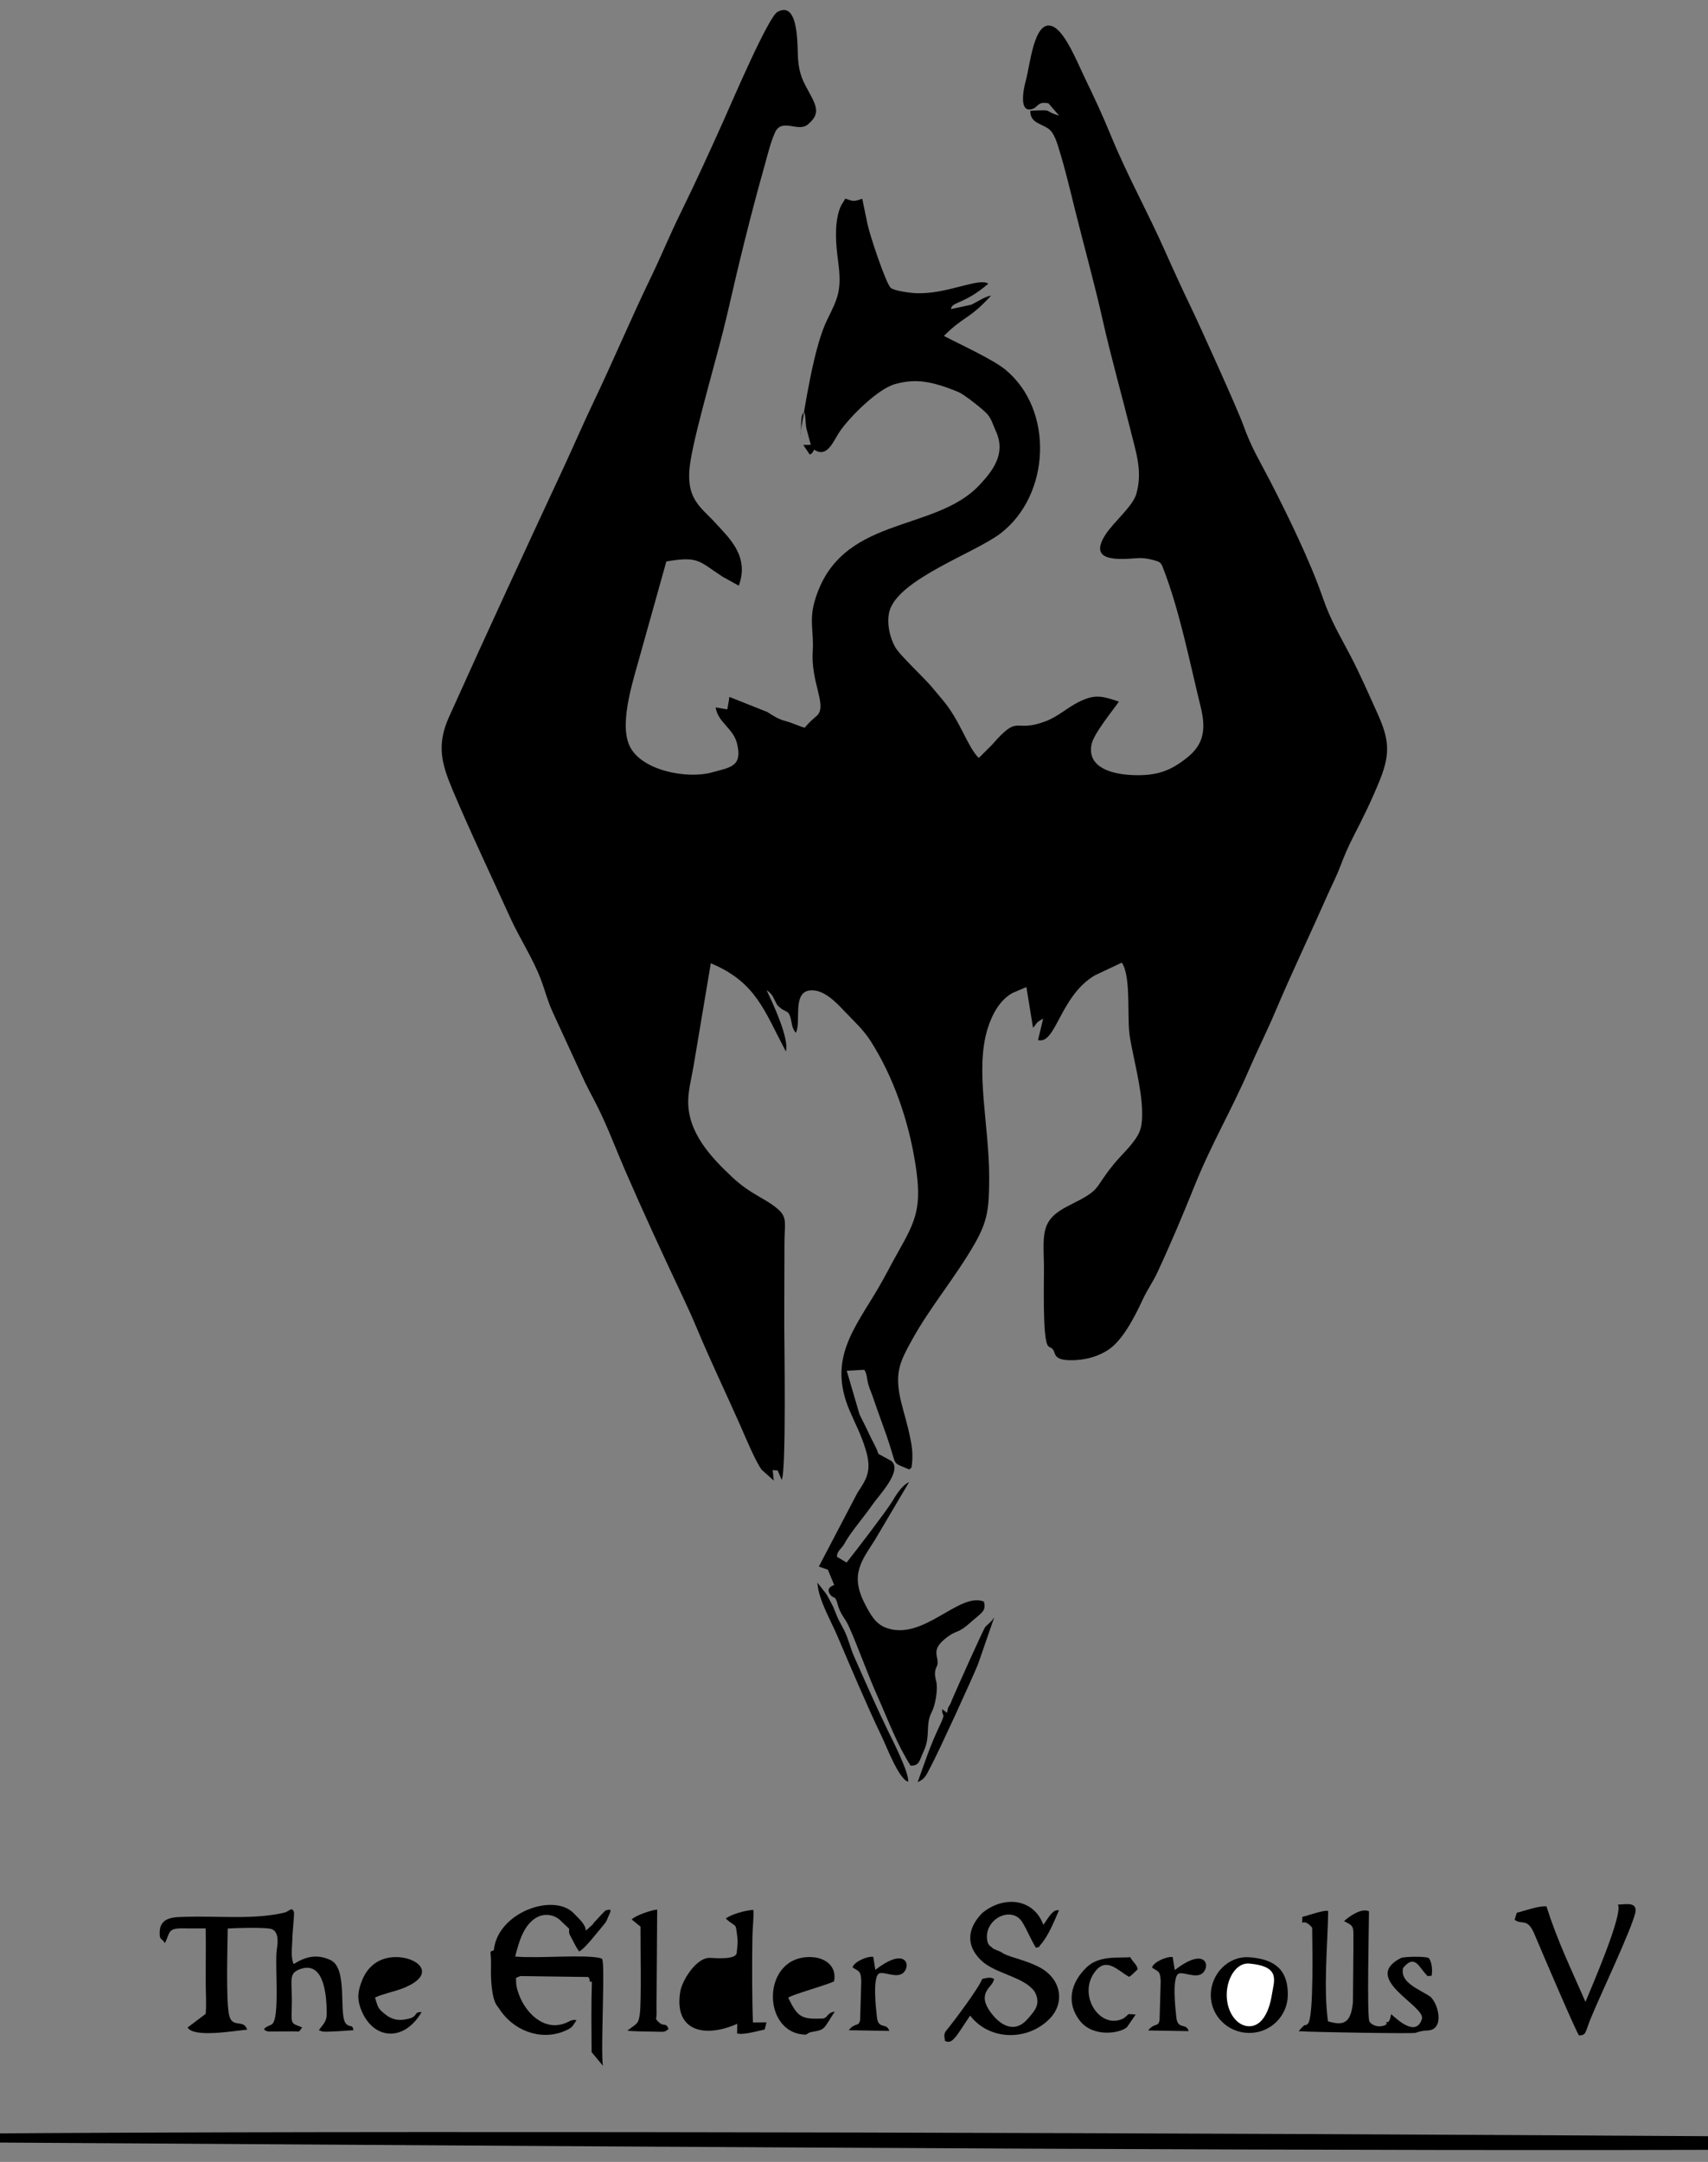 <?xml version="1.0" encoding="UTF-8"?>
<svg xmlns="http://www.w3.org/2000/svg" xmlns:xlink="http://www.w3.org/1999/xlink" width="595pt" height="753pt" viewBox="0 0 595 753" version="1.1">
<rect x="0" y="0" width="595" height="753" fill="#808080" stroke="none"/>
<g id="surface1">
<path style=" stroke:none;fill-rule:evenodd;fill:rgb(0%,0%,0%);fill-opacity:1;" d="M 269.168 512.035 L 270.914 512.188 L 272.305 515.426 C 273.949 512.816 273.207 467.414 273.203 460.801 C 273.199 451.52 273.277 442.242 273.277 432.961 C 273.277 426.422 274.359 424.129 271.188 421.32 C 266.535 417.199 261.73 416.289 254.867 409.809 C 247.852 403.184 239.363 394.418 239.75 383.012 C 239.879 379.223 240.988 375.023 241.617 371.254 L 247.617 335.512 C 263.43 342.121 266.18 351.992 273.773 366.211 C 275.004 361.805 269.289 349.574 267.062 344.902 C 269.406 346.367 269.449 347.898 270.816 350.113 C 274.027 353.48 274.828 350.758 275.832 356.566 C 276.066 357.914 276.418 358.648 277.223 359.758 C 279.227 356.172 275.863 345.719 282.094 344.973 C 286.91 344.395 291.477 349.348 294.258 352.289 C 297.438 355.656 300.699 358.531 303.332 362.664 C 311.184 374.988 316.5 390.211 318.891 405.457 C 321.199 420.199 319.281 424.793 312.926 435.973 C 310.535 440.18 308.465 444.352 306.035 448.508 C 297.84 462.543 288.293 473.199 295.91 491.172 C 297.914 495.902 299.965 499.59 301.578 504.926 C 303.773 512.176 301.953 515.09 298.734 519.883 L 285.25 545.637 L 288.398 546.727 L 290.609 552.078 C 289.363 552.504 287.836 553.348 289.164 555.316 C 290.328 557.051 290.91 555.438 291.723 558.52 C 292.812 562.625 294.273 563.297 295.707 566.492 C 299.094 574.031 301.926 582.41 305.871 591.234 C 309.488 599.328 312.449 607.512 317.223 614.996 C 319.441 615.012 320.055 614.203 320.812 612.211 C 321.492 610.418 322.266 609.125 322.684 607.438 C 323.758 603.082 322.582 600.145 324.645 596.16 C 325.836 593.863 326.828 588.27 326.129 585.578 C 325.469 583.047 325.574 581.848 326.555 579.93 C 327.176 576.723 323.82 574.801 330.027 570.168 C 333.344 567.695 333.777 568.949 337.691 565.449 C 341.945 561.641 343.645 561.289 342.762 557.84 C 334.137 554.32 321.527 571.895 308.559 566.922 C 304.918 565.527 303.219 562.328 301.316 558.684 C 295.895 548.305 300.324 543.457 304.887 536.195 L 316.676 516.242 C 314.145 517.316 312.012 520.977 310.75 523.051 C 308.684 526.441 297.926 540.473 294.926 544.238 L 291.605 542.254 C 291.391 540.355 293.258 539.355 294.098 537.77 C 296.176 533.836 300.953 528.418 304.07 523.883 C 306.102 520.926 314.582 512.199 310.492 508.844 L 305.969 506.363 C 305.402 504.273 303.723 501.637 302.719 499.375 C 301.699 497.066 300.547 495.004 299.395 492.559 L 294.965 477.43 L 301.066 477.109 C 301.996 478.324 302.004 480.391 302.434 481.996 C 302.879 483.637 303.535 484.973 304.062 486.547 C 306.211 493 308.703 499.105 310.633 505.59 C 312.156 510.691 311.551 509.496 316.699 511.816 C 317.762 511.023 317.457 511.5 317.707 509.789 C 317.836 508.895 317.852 507.234 317.832 506.305 C 317.781 504.188 317.359 502.23 316.953 500.191 C 316.242 496.625 314.988 492.539 314.074 488.934 C 311.414 478.434 313.34 474.629 317.66 466.777 C 324.098 455.09 332.883 444.867 339.617 433.059 C 344.141 425.125 344.586 420.688 344.59 409.98 C 344.594 391.914 339.598 372.617 344.027 358.355 C 345.633 353.176 348.344 348.277 352.734 345.848 L 357.559 343.797 L 359.859 357.953 C 360.199 357.637 360.109 357.777 360.512 357.191 C 361.449 355.828 361.914 355.625 363.395 354.801 L 361.605 362.262 C 367.898 363.949 369.188 346.852 381.48 339.68 L 390.793 335.289 C 394.211 340.375 392.422 354.578 393.656 361.59 C 395 369.199 397.625 379 397.852 386.555 C 398.023 392.316 397.371 394.438 394.652 397.93 C 392.309 400.949 390.199 402.781 387.828 405.695 C 380.59 414.586 384.121 414.059 372.414 419.875 C 362.598 424.754 363.422 429.277 363.66 440.473 C 363.766 445.441 363.047 466.426 365.105 468.781 C 365.859 469.645 366.219 469.066 367.031 470.398 C 367.75 471.578 367.02 474.207 374.891 473.719 C 379.184 473.453 382.922 472.195 386.031 470.18 C 390.785 467.094 394.895 459.539 398.082 452.637 C 399.621 449.297 401.602 446.598 403.199 443.164 C 407.922 433.008 412.094 423.086 416.336 412.551 C 421.992 398.496 429.172 386.348 435.113 372.551 C 438.059 365.723 441.328 359.285 444.207 352.477 C 449.988 338.812 456.379 325.504 462.387 311.887 C 463.848 308.57 465.57 305.285 466.879 301.797 C 468.242 298.18 469.723 294.758 471.477 291.359 C 474.785 284.941 478 278.41 480.766 271.484 C 484.566 261.965 483.73 257.055 479.715 248.16 C 476.684 241.461 473.777 234.789 470.398 228.309 C 466.938 221.672 463.578 216.219 460.832 208.262 C 456.453 195.559 448.695 179.68 442.562 167.746 C 438.977 160.766 435.965 156.074 433.105 148.051 C 431.16 142.605 417.992 113.492 415.027 107.336 C 411.746 100.523 408.867 94.234 405.824 87.391 C 399.812 73.855 392.738 61.191 387.062 47.387 C 384.172 40.348 381.195 33.895 377.98 27.289 C 375.328 21.832 370.996 10.758 366.527 9.117 C 360.129 6.77 358.805 23.086 357.301 28.289 C 356.691 30.391 354.512 40.137 360.078 37.777 C 361.547 37.156 361.688 35.207 365.273 36.016 L 368.969 40.285 C 362.832 38.477 367.828 38.172 358.93 38.578 C 358.844 42.637 362.258 42.91 365.012 44.676 C 367.281 46.129 368.23 49.734 369.191 52.867 C 371.109 59.129 372.699 65.84 374.348 72.484 C 377.594 85.586 381.211 98.477 384.188 111.707 C 387.121 124.742 390.836 137.754 394.082 150.812 C 395.812 157.773 398.055 164.336 395.859 172.004 C 394.609 176.359 388.043 181.738 385.191 186.086 C 378.535 196.23 390.453 194.746 396.594 194.398 C 398.438 194.297 400.242 194.648 401.941 195.113 C 404.301 195.758 404.457 196 405.23 198.008 C 411.047 213.086 414.426 230.602 418.309 246.375 C 420.492 255.242 418.574 259.945 413.277 264.098 C 407.996 268.238 403.32 270.371 394.309 269.949 C 387.258 269.621 378.727 267.352 380.227 259.367 C 380.93 255.621 387.367 247.84 389.789 244.379 C 383.883 242.391 381.316 241.688 375.645 244.578 C 371.562 246.66 368.543 249.609 364.176 251.25 C 352.793 255.531 355.328 248.211 345.484 259.52 L 340.977 264 C 337.051 260.254 334.539 250.957 328.246 243.629 C 327.066 242.254 325.82 240.715 324.621 239.293 C 321.98 236.168 314.578 229.223 312.445 226.281 C 310.359 223.402 308.707 217.598 309.781 213.137 C 312.496 201.871 339.625 192.652 348.602 185.742 C 365.934 172.398 367.238 142.789 350.277 128.793 C 345.863 125.152 334.609 120.051 328.82 117.004 C 335.836 109.957 337.484 111.461 345.25 102.961 C 343.168 103.258 340.523 105.082 338.387 106.125 L 331.277 107.66 C 331.539 105.008 335.727 106.16 344.285 98.816 C 340.977 96.523 329.645 102.707 318.746 102.105 C 316.84 102.004 311.324 101.234 310.301 100.266 C 308.566 98.625 302.996 81.941 302.184 77.945 L 300.371 69.215 C 297.332 70.223 297.598 70.219 294.441 69.195 C 293.688 70.727 293.074 70.992 292.328 73.328 C 290.633 78.648 291.219 85.422 291.941 90.777 C 293.305 100.844 292.047 103.559 288.23 111.219 C 283.512 120.695 280.586 140.801 278.68 151.785 C 279.199 149.859 279.004 147.656 279.191 145.715 C 279.285 144.727 279.566 144.27 280.113 143.445 C 280.797 145.062 280.477 147.387 280.98 149.477 L 282.449 154.938 L 279.828 154.969 L 282.086 158.324 C 283.012 157.898 283.137 157.527 283.59 156.605 C 288.305 159.754 290.34 153.418 292.656 150.117 C 296.195 145.07 305.719 135.52 311.715 133.812 C 317.387 132.195 322.035 132.531 327.574 134.238 C 329.523 134.84 332.168 135.809 334.039 136.629 C 336.051 137.512 342.609 142.672 344.023 144.336 C 345.406 145.961 345.984 148.125 346.949 150.238 C 350.508 158.051 345.855 163.992 341.148 168.996 C 325.301 185.84 292.285 179.207 283.719 209.664 C 281.887 216.168 283.531 220.434 283.129 226.594 C 282.406 237.555 287.895 245.062 284.949 248.895 C 284.477 249.508 282.547 250.77 280.34 253.453 C 278.527 253.035 276.266 251.836 273.469 251.098 C 270.938 250.426 269.262 249.23 267.316 248 L 254.137 242.754 C 253.859 243.414 254.066 242.871 253.957 243.719 L 253.363 247.09 L 249.293 246.383 C 250.164 251.789 255.434 253.562 256.762 259.016 C 258.727 267.078 254.359 267.262 248.062 269.016 C 239.328 271.449 223.312 268.406 219.309 259.773 C 215.406 251.355 221.16 235.297 223.418 226.688 L 232.129 195.566 C 243.426 193.605 243.449 195.473 251.695 200.859 L 257.359 203.992 C 261.164 193.766 253.902 187.34 249.637 182.586 C 244.152 176.473 238.422 173.953 240.523 160.691 C 242.387 148.926 250.277 122.836 253.328 109.488 C 257.23 92.398 261.398 75.227 266.199 58.242 C 267.277 54.426 268.406 49.602 269.992 46.137 C 272.355 40.977 278.043 46.156 281.371 43.395 C 285.527 39.941 284.77 37.484 282.094 32.59 C 279.832 28.449 278.426 26.094 277.996 20.48 C 277.719 16.863 278.516 -0.012 270.867 4.121 C 267.66 5.852 255.109 35.203 252.227 41.637 C 247.262 52.742 242.277 63.637 236.93 74.512 C 233.348 81.793 230.391 89.066 226.895 96.293 C 219.859 110.836 213.621 125.711 206.707 140.168 C 203.148 147.605 200.031 154.902 196.59 162.305 C 183.031 191.461 169.613 220.363 156.383 249.809 C 151.934 259.711 153.957 266.312 157.762 275.352 C 163.68 289.422 171.254 305.32 177.68 319.496 C 181.012 326.844 185.496 333.492 188.383 341.066 C 189.926 345.117 190.832 348.91 192.633 352.73 L 202.66 374.523 C 204.305 378.246 206.305 381.785 208.121 385.406 C 211.711 392.543 214.543 400.227 217.746 407.609 C 224.066 422.195 231.004 437.207 237.809 451.602 C 239.477 455.129 241.23 458.996 242.734 462.59 C 247.5 474.004 252.551 484.477 257.613 495.875 C 259.184 499.402 263.215 509.188 265.379 511.965 L 269.547 515.68 Z M 269.168 512.035 "/>
<path style=" stroke:none;fill-rule:evenodd;fill:rgb(0%,0%,0%);fill-opacity:1;" d="M 328.93 415.809 C 332.023 416.977 333.809 414.539 331.961 423.598 C 331.199 427.352 320.297 443.727 320.285 443.758 L 319.18 449.312 C 316.957 450.496 317.844 447.805 314.629 453.125 C 309.316 461.914 309.043 462.945 304.445 472.457 L 306.391 470.664 C 311.926 472.688 313.078 468.598 317.207 462.332 C 322.848 453.77 328.602 444.262 334.434 435.832 C 340.164 427.551 338.398 431.098 341.539 421.234 C 339.562 419.66 337.348 419.004 335.051 418.285 C 335.176 414.992 334.32 417.898 332.871 414.445 C 332.152 412.73 331.715 411.371 331.77 409.121 C 331.938 402.289 328.477 382.395 326.277 374.566 C 324.758 375.035 325.367 375.461 323.887 375.211 L 325.406 373.883 C 324.746 370.414 324.809 372.566 323.02 369.934 C 320.129 365.68 319.602 370.258 319.125 371.023 C 318.141 372.609 317.18 372.094 315.633 372.84 C 312.812 374.199 314.66 377.691 315.289 379.891 C 316.18 382.992 319.027 393.469 319.371 396.125 C 319.559 397.59 320.785 403.297 321.258 404.398 C 322.176 406.547 324.605 408.172 326.602 409.215 C 331.66 411.852 328.789 412.77 328.93 415.809 Z M 328.93 415.809 "/>
<path style=" stroke:none;fill-rule:evenodd;fill:rgb(0%,0%,0%);fill-opacity:1;" d="M 291.402 245.406 C 291.527 248.797 289.504 247.352 293.629 255.672 C 293.859 256.137 294.586 257.113 295.016 257.438 C 298.492 260.035 297.301 258.859 300.32 262.609 C 305.211 262.762 304.543 257.578 304.59 257.117 L 304.711 256.641 C 310.816 256.426 308.91 255.816 312.695 258.895 C 313.75 254.707 309.859 254.09 307.906 253.352 C 309.238 250.148 311.148 252.785 305.215 244.562 C 303.945 242.805 303.383 242.395 302.379 240.328 C 300.531 236.52 299.48 236.004 297.184 230.934 C 293.914 223.723 297.191 225.008 284.844 221.84 C 283.41 227.984 284.32 229.836 285.926 235.141 C 286.523 237.098 286.969 239.52 287.758 241.254 C 289.613 245.336 289.883 244.93 291.402 245.406 Z M 291.402 245.406 "/>
<path style=" stroke:none;fill-rule:evenodd;fill:rgb(0%,0%,0%);fill-opacity:1;" d="M 368.059 284.32 C 368.297 289.129 370.109 287.574 371.086 289.965 C 371.57 291.164 370.551 290.676 373.113 291.977 C 374.867 292.867 374.309 292.992 375.707 293.832 L 382.57 295.734 C 382.785 295.781 390.527 296.273 390.867 296.273 C 393.434 296.273 390.922 295.23 398.32 295.141 C 401.184 295.105 403.332 294.203 405.445 293.391 C 408.215 292.328 411.547 289.641 413.059 287.738 C 413.492 287.191 414.664 285.727 415.246 285.078 C 415.559 284.73 420.031 280.414 416.586 281.918 C 414.77 282.707 414.969 283.441 410.785 285.023 C 402.66 288.086 389.879 292.195 380.879 289.949 C 375.113 288.508 374.172 287.832 370.055 285.363 C 369.688 285.145 369.531 285.055 369.145 284.852 C 368.23 284.371 369.25 284.883 368.059 284.32 Z M 368.059 284.32 "/>
<path style=" stroke:none;fill-rule:evenodd;fill:rgb(0%,0%,0%);fill-opacity:1;" d="M 255.418 481.789 C 256.379 476.953 256.523 477.777 253.871 473.984 C 251.918 471.191 249.836 468.191 249.816 464.965 C 249.793 460.691 249.281 462.578 247.84 458.801 C 245.922 453.781 247.773 456 243.414 452.215 C 243.68 448.656 244.082 450.105 242.574 446.836 C 241.234 443.93 238.91 436.469 237.074 434.668 C 235.914 433.531 235.84 434.504 234.977 432.797 C 234.289 431.441 234.613 428.957 233.801 426.891 C 233.25 425.488 232.32 423.602 231.574 422.047 C 230.062 418.891 230.969 419.691 228.289 419.055 C 226.387 418.602 227.48 418.965 226.461 417.43 L 224.832 415.484 C 224.844 418.531 235.438 438.438 237.582 444.27 C 238.07 445.602 238.898 447.168 239.578 448.52 L 252.91 477.605 C 253.746 479.438 253.965 480.59 255.418 481.789 Z M 255.418 481.789 "/>
<path style=" stroke:none;fill-rule:evenodd;fill:rgb(0%,0%,0%);fill-opacity:1;" d="M 232.496 379.84 L 228.988 380.25 C 231.609 384.57 230.039 383.422 235.508 384.844 C 236.457 383.891 236.352 382.523 236.898 381.145 C 237.805 378.852 239.02 371.25 239.543 368.34 L 241.211 350.09 L 237.348 366.648 C 236.391 365.164 237.125 365.016 237.195 362.727 C 237.246 361.031 236.914 359.078 236.793 357.355 C 236.672 355.703 235.238 350.086 234.801 348.395 C 231.379 349.926 234.531 352.539 232.633 356.551 C 231.535 358.871 229.598 361.793 230.285 363.645 C 231.305 366.395 232.18 364.355 232.477 371.609 C 232.543 373.254 232.238 373.652 232.559 375.562 C 232.906 377.629 233.23 377.844 232.496 379.84 Z M 232.496 379.84 "/>
<path style=" stroke:none;fill-rule:evenodd;fill:rgb(0%,0%,0%);fill-opacity:1;" d="M 316.352 620.566 C 316.828 617.605 310.691 605.633 309.32 602.82 C 305.496 594.977 301.223 585.309 297.555 577.016 C 296.273 574.121 295.473 570.582 294.031 567.727 C 293.348 566.367 292.535 565.039 291.898 563.668 C 291.234 562.242 290.566 560.191 289.926 559.012 C 289.324 557.898 288.332 555.93 287.727 555.039 L 284.746 551.234 C 285.113 557.195 289.395 564.371 291.648 569.668 C 296.246 580.457 302.07 594.242 307.062 604.625 C 308.914 608.477 313.16 619.746 316.352 620.566 Z M 316.352 620.566 "/>
<path style=" stroke:none;fill-rule:evenodd;fill:rgb(0%,0%,0%);fill-opacity:1;" d="M 400.652 384.641 L 405.012 383.027 C 404.898 380.371 404.02 380.316 402.305 379.492 C 406.102 375.629 399.93 371.676 402.578 366.523 C 404.293 363.195 405.395 368.594 406.137 362.273 L 407.75 355.629 C 404.785 353.707 403.965 353.848 401.191 353.648 C 400.414 355.852 401.117 354.586 401.465 355.949 C 401.734 357.02 401.449 362.957 401.445 364.543 C 400.359 363.977 400.465 364.93 400.293 362.84 C 400.215 361.938 400.484 360.648 400.574 359.598 L 397.969 355.555 C 397.809 355.105 398.168 354.258 397.422 352.418 C 395.633 352.949 395.195 353.043 395.059 355.164 C 394.91 357.441 400 383.188 400.652 384.641 Z M 400.652 384.641 "/>
<path style=" stroke:none;fill-rule:evenodd;fill:rgb(0%,0%,0%);fill-opacity:1;" d="M 329.906 596.602 L 328.207 595.301 C 328.125 598.555 329.832 595.824 327.062 601.68 C 323.945 608.27 322.145 613.879 319.68 620.73 C 322.457 619.531 322.789 617.961 324.273 615.223 C 326.871 610.426 338.902 584.191 340.734 579.555 L 346.297 563.488 C 346.199 563.578 346.051 563.578 346.004 563.758 C 345.832 564.391 344.152 565.715 343.262 566.621 C 342.668 567.223 333.141 588.543 331.613 592.109 C 331.43 592.539 331.441 592.641 331.25 593.066 C 330.422 594.906 330.297 594.07 329.906 596.602 Z M 329.906 596.602 "/>
<path style=" stroke:none;fill-rule:evenodd;fill:rgb(0%,0%,0%);fill-opacity:1;" d="M 249.367 293.133 L 252.523 293.004 L 253.043 290.461 C 237.945 290.797 229.141 286.812 217.09 279.992 C 217.777 284.77 221.391 284.258 223.25 286.312 C 224.562 287.766 231.75 292.332 234.875 293.277 C 236.723 293.84 237.852 293.863 239.793 294.508 C 240.965 294.895 243.742 295.473 244.984 295.641 C 248.121 296.066 248.973 295.918 249.367 293.133 Z M 249.367 293.133 "/>
<path style=" stroke:none;fill-rule:evenodd;fill:rgb(0%,0%,0%);fill-opacity:1;" d="M 261.867 276.711 L 251.523 279.562 C 242.984 281.887 230.074 275.066 222.203 271.918 C 220.895 273.777 222.449 275.016 223.172 276.699 C 224.762 280.414 223.941 278.684 227.34 280.027 C 230.859 281.418 234.941 282.797 239.172 282.625 C 240.668 282.562 240.551 282.211 242.262 282.297 C 247.293 282.547 245.523 282.82 251.754 281.586 C 255.418 280.859 260.312 280.59 261.867 276.711 Z M 261.867 276.711 "/>
<path style=" stroke:none;fill-rule:evenodd;fill:rgb(0%,0%,0%);fill-opacity:1;" d="M 288.523 148.129 C 290.473 146.242 288.617 149.176 293.727 143.215 C 306.016 128.871 318.168 125.758 335.84 134.383 C 340.406 136.609 341.973 138.062 346.258 140.996 C 344.273 135.371 342.711 137.449 338.629 132.875 C 337.363 131.457 337.965 132.105 336.254 131.355 C 336.148 131.309 336.035 131.254 335.93 131.207 C 334.727 130.68 335.316 130.84 333.594 130.383 C 329.055 129.176 334.543 129.051 324.57 128.027 C 321.895 127.754 316.203 127.031 313.855 127.57 C 307.73 128.969 302.18 132.379 298.957 135.656 C 296.273 138.387 288.316 144.738 288.523 148.129 Z M 288.523 148.129 "/>
<path style=" stroke:none;fill-rule:evenodd;fill:rgb(0%,0%,0%);fill-opacity:1;" d="M 270.504 331.324 C 271.199 332.441 270.402 331.547 271.48 332.203 C 272.418 332.77 273.926 333 275.406 334.922 C 277.438 337.547 275.906 337.332 279.691 339.004 C 283.594 340.73 287.547 342.469 290.812 345.145 L 307.07 362.84 C 307.395 362.523 308.578 362.344 307.102 359.812 C 300.129 347.859 286.414 336.949 273.742 331.707 C 270.551 330.391 271.094 330.969 270.504 331.324 Z M 270.504 331.324 "/>
<path style=" stroke:none;fill-rule:evenodd;fill:rgb(0%,0%,0%);fill-opacity:1;" d="M 308.266 345.57 C 308.242 348.852 310.367 349.355 312.203 351.586 C 318.391 359.121 319.07 358.582 326.172 368.422 L 321.992 334.301 L 319.504 330.801 C 318.484 333.332 321.227 347.27 321.566 351.074 C 321.852 354.25 321.168 353.355 322.137 355.328 C 324.203 359.535 321.418 361.336 320.164 357.34 C 319.266 354.465 320.152 355.973 316.504 353.023 C 315.16 351.934 315.555 352.051 314.535 351.016 C 313.582 350.051 313.312 350.188 312.23 349.352 C 311.211 348.562 312.152 349.316 311.316 348.492 Z M 308.266 345.57 "/>
<path style=" stroke:none;fill-rule:evenodd;fill:rgb(0%,0%,0%);fill-opacity:1;" d="M 305.012 315.496 C 306.445 316.23 308.922 317.688 309.648 319.266 L 304.223 321.727 C 306.371 323.688 305.922 324.188 306.391 326.152 C 308.09 325.582 307.945 325.062 309.926 322.367 L 316.227 328.172 C 318.887 325.836 318.047 325.176 317.492 321.18 C 317.004 317.672 314.746 317.508 311.992 318.195 C 309.961 312.844 309.836 314.734 305.012 315.496 Z M 305.012 315.496 "/>
<path style=" stroke:none;fill-rule:evenodd;fill:rgb(0%,0%,0%);fill-opacity:1;" d="M 385.27 102.18 C 386.062 98.707 381.332 83.699 380.324 79.297 L 376.176 62.254 L 373.633 57.496 C 373.383 58.227 377.789 77.305 378.621 79.688 C 381.379 87.586 382.582 99.879 385.27 102.18 Z M 385.27 102.18 "/>
<path style=" stroke:none;fill-rule:evenodd;fill:rgb(0%,0%,0%);fill-opacity:1;" d="M 377.73 279.488 C 381.016 279.965 381.043 280.723 383.867 281.727 C 386.016 282.492 389.293 282.809 391.68 282.797 C 393.395 282.789 400.062 282.953 401.035 281.629 C 401.07 281.586 401.102 281.453 401.125 281.402 C 401.152 281.355 401.168 281.211 401.191 281.16 C 401.613 280.27 400.695 280.457 405.059 280.707 C 404.527 276.289 402.66 278.508 399.84 278.98 C 398.559 279.195 397.051 279.121 395.746 279.328 C 391.418 280.02 392.238 281.371 384.969 280.16 C 383.422 279.898 382.512 280.004 381.105 279.547 C 380.645 279.398 379.812 279.016 379.465 278.984 C 377.812 278.848 378.684 278.715 377.73 279.488 Z M 377.73 279.488 "/>
<path style=" stroke:none;fill-rule:evenodd;fill:rgb(0%,0%,0%);fill-opacity:1;" d="M 269.004 473.617 C 269.004 476.219 268.984 494.934 269.625 496.27 L 270.152 497.172 C 272.254 495.844 271.387 492.711 271.281 489.09 L 270.953 475.383 L 269.547 470.465 C 269.246 471.324 269.004 472.426 269.004 473.617 Z M 269.004 473.617 "/>
<path style=" stroke:none;fill-rule:evenodd;fill:rgb(0%,0%,0%);fill-opacity:1;" d="M 265.316 503.91 L 263.797 497.648 L 259.383 486.152 L 255.426 482.016 C 255.414 484.922 258.52 490.645 259.707 493.344 L 263.363 501.605 C 263.938 502.746 264.367 503.402 265.316 503.91 Z M 265.316 503.91 "/>
<path style=" stroke:none;fill-rule:evenodd;fill:rgb(0%,0%,0%);fill-opacity:1;" d="M 268.551 454.613 L 269.453 467.504 C 271.137 466.691 270.184 467.902 270.766 465.789 C 271.215 464.152 270.836 449.801 270.809 447.785 C 268.066 447.734 268.551 451.922 268.551 454.613 Z M 268.551 454.613 "/>
<path style=" stroke:none;fill-rule:evenodd;fill:rgb(0%,0%,0%);fill-opacity:1;" d="M 219.637 403.797 C 219.902 404.906 220.211 404.527 221.102 407.309 C 221.105 407.305 222.176 405.273 222.605 406.648 C 223.031 408.004 220.996 406.465 222.465 410.332 L 223.574 408.91 L 226.254 410.57 L 227.18 409.152 C 223.875 405.551 223.539 402.738 222.805 401.648 L 220.496 399.23 C 221.254 402.457 221.125 401.859 219.637 403.797 Z M 219.637 403.797 "/>
<path style=" stroke:none;fill-rule:evenodd;fill:rgb(0%,0%,0%);fill-opacity:1;" d="M 263.523 289.801 L 260.703 288.73 C 259.234 290.422 262.383 291.27 257.609 292.25 C 256.629 292.453 256.02 291.973 255.816 293.035 L 257.34 294.922 L 266.121 290.57 C 266.883 289.781 266.984 288.383 266.836 287.355 C 266.688 286.367 267.539 287.008 266.422 286.543 C 264.816 285.875 264.531 288.809 263.523 289.801 Z M 263.523 289.801 "/>
<path style=" stroke:none;fill-rule:evenodd;fill:rgb(0%,0%,0%);fill-opacity:1;" d="M 415.348 400.77 C 415.348 400.77 415.629 402.102 417.297 400.762 C 419.141 399.285 421.973 388.172 422.508 386.203 C 420.918 386.957 420.125 389.648 418.488 393.043 C 417.664 394.746 415.309 399.441 415.348 400.77 Z M 415.348 400.77 "/>
<path style=" stroke:none;fill-rule:evenodd;fill:rgb(0%,0%,0%);fill-opacity:1;" d="M 321.465 317.312 C 321.859 313.223 321.309 313.227 320.043 308.344 L 315.16 306.594 C 315.641 307.648 316.035 308.066 316.605 309.18 L 318.156 312.062 C 318.902 313.543 319.191 314.883 320.227 316.152 L 320.66 316.633 C 321.164 317.137 320.957 316.918 321.465 317.312 Z M 321.465 317.312 "/>
<path style=" stroke:none;fill-rule:evenodd;fill:rgb(0%,0%,0%);fill-opacity:1;" d="M 270.152 440.738 C 271.129 439.352 270.906 431.855 270.152 431.129 C 267.293 428.383 268.398 436.465 268.371 437.41 C 268.309 439.754 268.34 440.023 270.152 440.738 Z M 270.152 440.738 "/>
<path style=" stroke:none;fill-rule:evenodd;fill:rgb(0%,0%,0%);fill-opacity:1;" d="M 349.781 341.891 C 351.281 341.57 353.918 340.016 355.809 339.211 C 356.488 338.922 363.297 336.383 359.82 335.336 C 359.27 335.168 359.238 335.258 358.695 335.367 C 356.523 335.82 353.453 338.277 351.926 339.746 C 351.359 340.293 351.324 340.332 350.848 340.852 C 349.898 341.883 351.266 340.793 349.781 341.891 Z M 349.781 341.891 "/>
<path style=" stroke:none;fill-rule:evenodd;fill:rgb(0%,0%,0%);fill-opacity:1;" d="M 325.801 194.359 C 326.648 193.539 326.68 193.566 328.184 193.137 C 331.469 192.191 333.758 191.547 335.738 188.773 C 331.906 188.359 326.09 191.562 325.801 194.359 Z M 325.801 194.359 "/>
<path style=" stroke:none;fill-rule:evenodd;fill:rgb(0%,0%,0%);fill-opacity:1;" d="M 253.188 324.113 C 253.973 325.926 253.656 325.465 255.469 326.121 C 256.488 326.492 257.238 326.914 258.387 327.168 C 261.414 327.84 261.293 327.949 264.207 328.23 C 261.777 326 261.969 327.762 258.484 324.891 C 256.52 323.27 256.148 323.742 253.188 324.113 Z M 253.188 324.113 "/>
<path style=" stroke:none;fill-rule:evenodd;fill:rgb(0%,0%,0%);fill-opacity:1;" d="M 202.395 359.445 C 202.566 356.836 201.957 359.082 201.188 356.109 C 199.953 351.344 200.82 353.031 194.832 347.918 C 195.18 349.16 197.508 351.965 198.371 353.602 C 198.836 354.48 199.27 356.02 199.945 356.891 C 200.941 358.164 201.441 358.02 202.395 359.445 Z M 202.395 359.445 "/>
<path style=" stroke:none;fill-rule:evenodd;fill:rgb(0%,0%,0%);fill-opacity:1;" d="M 268.297 39.762 C 270.098 40.336 269.965 39.297 271.375 38.684 L 275.34 37.43 C 274.867 35.641 273.07 35.457 271.09 36.152 C 269.273 36.789 267.695 37.934 268.297 39.762 Z M 268.297 39.762 "/>
<path style=" stroke:none;fill-rule:evenodd;fill:rgb(0%,0%,0%);fill-opacity:1;" d="M 408.449 417.176 C 411.281 417.723 411.703 412.129 412.258 409.242 C 411.48 410.551 411.656 409.793 410.934 410.668 C 410.496 411.199 408.113 414.785 408.066 415.785 C 407.938 418.465 407.895 416.203 408.449 417.176 Z M 408.449 417.176 "/>
<path style=" stroke:none;fill-rule:evenodd;fill:rgb(0%,0%,0%);fill-opacity:1;" d="M 216.516 393.633 C 216.773 394.582 217.059 394.996 217.793 395.852 L 217.129 400.078 L 218.453 398.57 L 220.488 399.375 C 219.852 396.918 219.145 395.23 218.18 393.453 L 217.125 391.453 C 216.289 392.562 216.535 391.949 216.516 393.633 Z M 216.516 393.633 "/>
<path style=" stroke:none;fill-rule:evenodd;fill:rgb(0%,0%,0%);fill-opacity:1;" d="M 199.449 295.504 C 199.633 295.23 200.465 295.836 199.66 293.617 C 197.727 288.289 200.371 292.277 197.242 287.277 C 195.316 290.449 197.355 290.336 198.094 293.758 C 198.457 295.453 198.18 295.082 199.449 295.504 Z M 199.449 295.504 "/>
<path style=" stroke:none;fill-rule:evenodd;fill:rgb(0%,0%,0%);fill-opacity:1;" d="M 428.391 372.531 C 430.992 372.406 430.492 372.039 431.91 365.832 C 431.16 366.012 430.902 365.336 429.605 368.387 C 428.953 369.922 428.473 370.707 428.391 372.531 Z M 428.391 372.531 "/>
<path style=" stroke:none;fill-rule:evenodd;fill:rgb(0%,0%,0%);fill-opacity:1;" d="M 407.117 345.906 L 408.027 347.02 C 409.691 346.68 410.523 346.184 410.812 344.086 C 408.758 343.715 407.832 344.062 407.117 345.906 Z M 407.117 345.906 "/>
<path style=" stroke:none;fill-rule:evenodd;fill:rgb(0%,0%,0%);fill-opacity:1;" d="M 304.711 330.797 L 306.988 330.656 C 307.348 328.953 307.305 328.086 305.895 327.012 C 304.922 328.211 304.574 328.715 304.711 330.797 Z M 304.711 330.797 "/>
<path style=" stroke:none;fill-rule:evenodd;fill:rgb(0%,0%,0%);fill-opacity:1;" d="M 196.16 285.168 C 196.336 283.641 195.887 283.297 195.461 282.285 C 194.523 280.055 195.598 280.73 193.441 279.926 C 193.191 282.492 194.629 284.203 196.16 285.168 Z M 196.16 285.168 "/>
<path style=" stroke:none;fill-rule:evenodd;fill:rgb(0%,0%,0%);fill-opacity:1;" d="M 302.355 252.949 L 302.578 255.039 C 304.551 255.637 305.145 254.902 304.777 252.957 C 303.871 252.43 303.398 252.168 302.355 252.949 Z M 302.355 252.949 "/>
<path style=" stroke:none;fill-rule:evenodd;fill:rgb(0%,0%,0%);fill-opacity:1;" d="M 343.316 184.754 L 346.57 182.793 L 344.836 180.812 Z M 343.316 184.754 "/>
<path style=" stroke:none;fill-rule:evenodd;fill:rgb(0%,0%,0%);fill-opacity:1;" d="M 404.465 349.25 C 406.242 350.512 405.34 349.984 407.812 350.902 L 404.469 346.719 Z M 404.465 349.25 "/>
<path style=" stroke:none;fill-rule:evenodd;fill:rgb(0%,0%,0%);fill-opacity:1;" d="M 348.812 144.48 C 349.305 143.93 349.418 144.605 349.395 142.633 C 348.844 142.113 349.855 142.098 347.227 141.934 C 347.367 142.848 347.445 143.047 348.078 143.781 C 348.793 144.613 348.316 144.031 348.812 144.48 Z M 348.812 144.48 "/>
<path style=" stroke:none;fill-rule:evenodd;fill:rgb(0%,0%,0%);fill-opacity:1;" d="M -114.336 745.738 C 9.129 745.617 733.148 752.98 745.414 745.531 C 688.812 743.828 -104.797 739.797 -114.336 745.738 Z M -114.336 745.738 "/>
<path style=" stroke:none;fill-rule:evenodd;fill:rgb(0%,0%,0%);fill-opacity:1;" d="M 57.434 676.797 C 59.508 672.848 58.035 671.441 64.941 671.664 L 71.629 671.676 C 71.73 675.219 71.695 678.738 71.68 682.293 L 71.66 690.684 C 71.668 693.621 71.965 698.777 71.629 701.445 L 65.359 706.176 C 67.473 709.914 82.039 707.246 86.102 706.941 C 84.91 703.191 81.223 706.434 79.938 702.359 C 78.594 698.105 79.297 677.02 79.332 671.707 C 82.391 671.492 91.359 671.277 94.102 671.773 C 97.121 672.316 96.875 676.227 96.449 678.871 C 95.637 683.969 97.648 703.117 94.691 705.102 C 94.16 705.461 89.84 706.824 93.543 707.586 L 102.684 707.535 C 104.586 707.578 104.016 707.84 105.254 706.152 C 101.539 704.598 101.41 705.465 101.633 699.266 C 101.977 689.742 100.016 687.305 104.891 685.738 C 113.191 683.066 113.82 695.926 113.82 701.523 C 113.82 704.211 112.414 705.191 111.07 707.133 L 112.309 707.582 C 113.496 707.832 121.723 707.234 123.129 707.133 C 122.848 705.129 122.055 706.117 120.762 705.102 C 117.613 702.633 121.551 685.688 115.137 682.695 C 110.344 680.457 106.309 681.547 102.332 684.082 C 101.156 682.109 101.824 677.297 101.855 675.078 C 101.891 672.664 102.629 666.539 102.383 665.91 C 101.613 663.961 100.73 665.793 99.059 666.18 C 88.273 668.691 76.223 667.27 65.051 667.633 C 60.922 667.766 55.477 667.391 55.617 673.477 C 55.676 675.883 56.199 674.824 57.434 676.797 Z M 57.434 676.797 "/>
<path style=" stroke:none;fill-rule:evenodd;fill:rgb(0%,0%,0%);fill-opacity:1;" d="M 181.301 688.273 L 204.945 688.594 C 205.422 689.293 205.316 689.273 205.5 690.297 C 205.918 690.301 205.129 690.027 206.188 690.297 C 205.93 698.883 206.035 706.262 206.09 714.754 L 210.035 719.512 C 209.246 714.559 210.621 688.891 209.992 683.484 C 209.867 682.422 209.898 682.359 209.32 682.055 C 203.621 680.629 187.855 682.215 179.469 681.477 C 180.699 676.625 182.453 669.953 187.441 667.613 C 190.223 666.305 193.594 667.027 195.625 669.285 L 198.266 671.793 C 198.262 673.203 198.102 673.215 198.641 674.18 C 199.637 675.953 200.438 677.898 201.742 679.695 C 203.641 678.879 207.836 673.32 209.426 671.477 C 211.809 668.539 210.734 670.176 212.68 665.785 C 212.332 665.512 213.508 664.773 211.059 665.383 C 210.703 665.469 208.328 668.176 207.801 668.715 C 205.141 671.438 208.637 668.395 204.082 672.449 C 204.059 670.168 201.16 667.828 199.719 666.254 C 192.672 659.277 173.301 666.121 172.027 679.293 C 170.059 680.148 171.238 678.613 171.035 685.484 C 170.949 688.445 171.152 696.246 173.238 698.727 L 174.52 700.547 C 179.977 708.141 189.914 711.02 197.941 706.824 C 198.023 706.781 198.258 706.648 198.352 706.594 C 199.516 705.926 199.777 705.172 200.828 703.664 C 199.445 703.203 198.25 704.148 196.988 704.652 C 190.176 707.363 184.18 702.148 181.418 696.234 C 180.633 694.547 179.77 692.145 179.789 690.195 C 179.809 688.621 179.324 689.039 181.301 688.273 Z M 181.301 688.273 "/>
<path style=" stroke:none;fill-rule:evenodd;fill:rgb(0%,0%,0%);fill-opacity:1;" d="M 488.766 685.469 C 492.895 680.375 494.367 685.344 496.91 687.82 C 497.309 688.211 496.715 688.332 498.672 688.195 C 499.07 686.984 498.926 683.34 497.715 682.004 C 496.84 681.359 489.105 681.441 488.023 681.992 C 473.859 689.188 496.848 698.688 495.324 703.277 C 493.293 709.406 487.16 703.797 484.633 701.551 C 484.293 702.77 484.301 703.648 483.543 704.316 L 483.188 704.273 C 482.539 704.676 482.574 704.344 483.219 704.762 C 482.656 705.301 482.543 705.543 481.141 705.742 C 479.438 705.98 477.609 705.125 477.039 704.043 C 476.137 702.316 476.91 669.297 476.898 665.719 C 474.402 664.465 470.188 667.328 468.203 669.137 C 472.242 671.125 471.359 670.957 471.477 678.27 L 471.309 697.445 C 470.551 704.777 468.031 705.629 462.598 704.031 C 461.02 691.777 462.469 678.18 462.691 665.648 C 461.688 665.023 455.449 667.258 453.684 667.656 L 453.625 669.699 C 455.281 668.934 457.094 671.43 457.105 671.453 C 457.113 675.688 457.797 702.809 455.613 704.863 C 454.074 706.309 455.543 703.809 452.387 707.473 C 458.32 707.852 492.531 708.371 493.129 708.047 C 494.691 707.469 495.941 707.258 497.246 707.227 C 503.141 707.09 501.34 698.426 498.359 695.516 C 494.246 692.715 487.66 690.629 488.766 685.469 Z M 494.117 700.379 C 493.898 700.602 494.582 699.902 494.117 700.379 Z M 494.117 700.379 "/>
<path style=" stroke:none;fill-rule:evenodd;fill:rgb(0%,0%,0%);fill-opacity:1;" d="M 256.867 674.773 C 257.125 676.734 256.801 678.293 256.633 680.207 C 256.422 682.641 249.23 682.016 247.32 681.941 C 242.574 681.75 237.641 689.805 237 693.57 C 234.633 707.453 245.395 709.98 256.832 704.902 L 256.77 708.227 C 258.715 708.93 264.176 707.348 266.383 706.887 L 267.02 704.398 L 262.301 704.43 C 261.969 697.066 261.961 683.105 262.102 675.062 C 262.172 670.918 262.609 668.41 262.461 665.23 C 260.113 665.285 254.637 666.711 252.836 668.246 C 256.734 671.844 256.102 669.031 256.867 674.773 Z M 256.867 674.773 "/>
<path style=" stroke:none;fill-rule:evenodd;fill:rgb(0%,0%,0%);fill-opacity:1;" d="M 341.656 682.672 C 345.918 686.855 353.566 687.949 358.379 691.598 C 359.301 692.445 360.07 692.961 360.629 694.102 C 362.57 698.07 360.512 700.355 358.102 703.074 C 353.289 708.77 348.031 705.07 344.914 700.637 C 343.211 698.211 342.199 695.703 343.977 693.008 C 344.969 691.508 345.949 690.953 346.297 689.27 C 344.973 688.512 343.73 688.938 342.168 689.27 C 341.086 692.289 332.359 703.969 329.73 707.152 C 328.613 708.477 329 709.332 329.211 710.898 C 331.039 711.707 331.918 710.516 332.785 709.586 C 333.227 709.316 336.926 703.484 337.953 702.047 C 344.82 710.902 358.082 710.898 365.688 703.105 C 371.035 697.625 369.836 689.227 361.973 685.129 C 357.59 682.844 352.348 681.801 350 680.656 C 348.273 679.816 349.855 680.266 347.098 679.211 L 345.949 678.707 C 345.336 677.812 344.09 677.969 343.836 675.328 C 343.137 668.086 352.652 663.676 356.191 669.598 C 357.973 672.566 359.184 675.738 360.875 678.406 C 362.602 677.957 361.648 678.312 362.449 677.41 C 365.246 674.254 367.223 669.195 368.895 665.379 C 366.762 664.887 365.301 667.875 363.469 670.434 C 360.027 661.082 349.512 660.195 342.129 666.355 C 337.191 671.434 336.242 677.355 341.656 682.672 Z M 341.656 682.672 "/>
<path style=" stroke:none;fill-rule:evenodd;fill:rgb(0%,0%,0%);fill-opacity:1;" d="M 552.32 697.273 C 547.184 685.48 542.668 676.363 538.715 663.988 C 535.809 663.793 531.457 665.48 528.383 666.223 L 527.641 668.648 C 530.125 670.652 532.059 667.695 534.574 673.742 C 537.348 680.352 549.066 707.762 550.074 708.961 C 552.594 708.797 552.082 708.289 554.012 703.363 C 557.016 695.836 568.543 671.801 569.773 665.828 C 570.109 662.383 566.422 663.289 563.625 663.391 C 565.48 666.703 554.484 691.984 552.32 697.273 Z M 552.32 697.273 "/>
<path style=" stroke:none;fill-rule:evenodd;fill:rgb(0%,0%,0%);fill-opacity:1;" d="M 280.707 708.676 C 281.434 708.426 281.355 707.953 283.254 707.648 C 287.609 706.949 286.898 706.531 290.805 700.66 C 288.027 701.012 288.543 702.758 286.633 703.066 C 279.281 703.332 277.922 702.75 274.582 695.797 C 276.23 694.625 287.246 691.645 290.547 690.137 C 291.594 685.059 287.75 681.887 282.742 681.668 C 265.094 680.898 265.105 708.43 280.707 708.676 Z M 280.707 708.676 "/>
<path style=" stroke:none;fill-rule:evenodd;fill:rgb(0%,0%,0%);fill-opacity:1;" d="M 138.004 681.656 C 131.922 681.656 127.781 684.996 125.828 690.562 C 124.691 693.805 124.395 696.066 125.59 699.422 C 129.465 710.281 140.441 711.719 146.863 700.844 C 143.953 700.68 145.82 702.258 142.398 703.113 C 138.047 704.199 135.703 703.125 132.762 700.363 C 131.469 699.152 131.297 697.801 130.652 695.766 C 132.523 694.711 137.723 693.594 140.559 692.449 C 152.547 687.602 145.543 681.656 138.004 681.656 Z M 138.004 681.656 "/>
<path style=" stroke:none;fill-rule:evenodd;fill:rgb(0%,0%,0%);fill-opacity:1;" d="M 220.059 668.566 L 223.133 671.055 C 223.09 677.191 223.488 697.449 222.879 701.535 C 222.355 705.027 222.109 704.566 218.551 707.254 C 219.32 707.547 227.023 707.625 229.258 707.656 C 231.59 707.695 231.523 707.777 232.895 706.734 C 231.906 704.094 231.363 706.273 229.25 704.105 C 227.957 702.781 228.957 703.699 228.703 699.828 L 228.941 665.105 C 227.074 665.277 221.5 667.027 220.059 668.566 Z M 220.059 668.566 "/>
<path style=" stroke:none;fill-rule:evenodd;fill:rgb(0%,0%,0%);fill-opacity:1;" d="M 427.41 693.504 C 427.41 698.031 428.227 698.996 429.746 701.238 L 431.172 702.961 C 432.41 704.25 434.164 706.551 437.18 705.648 C 437.824 705.453 437.777 705.371 437.961 705.242 C 438.008 705.211 439.105 704.148 439.195 704.066 L 441.371 701.891 C 442.598 700.195 441.043 702.648 441.676 701.438 C 442.168 700.484 442.836 697.797 442.926 696.711 C 443.164 693.723 442.66 690.586 441.289 688.812 C 441.238 688.746 441.148 688.668 441.098 688.602 C 441.047 688.531 440.969 688.445 440.918 688.375 C 440.871 688.301 440.805 688.203 440.762 688.129 C 440.426 687.555 440.008 685.227 436.477 684.102 C 430.625 682.234 427.41 689.77 427.41 693.504 Z M 427.41 693.504 "/>
<path style=" stroke:none;fill-rule:evenodd;fill:rgb(0%,0%,0%);fill-opacity:1;" d="M 254.352 704 C 257.738 702.68 257.441 689.285 256.137 687.555 C 248.902 677.953 239.426 689.539 243.656 698.055 C 245.719 702.211 248.949 706.105 254.352 704 Z M 254.352 704 "/>
<path style=" stroke:none;fill-rule:evenodd;fill:rgb(0%,0%,0%);fill-opacity:1;" d="M 376.184 703.84 C 380.887 709.855 390.465 708.156 392.617 706.023 L 395.625 701.684 C 394.969 701.586 393.211 701.508 393.18 701.516 C 393.012 701.562 391.906 702.754 391.254 703.074 C 383.152 707.039 375.27 694.906 381.43 686.781 C 385.484 681.43 389.355 686.375 393.344 688.539 C 394.055 688.23 395.766 686.406 396.332 685.887 C 396.066 684.184 394.426 683.215 393.746 681.68 C 390.215 682.129 383.148 680.852 378.602 685.16 C 372.984 690.473 371.297 697.594 376.184 703.84 Z M 376.184 703.84 "/>
<path style=" stroke:none;fill-rule:evenodd;fill:rgb(0%,0%,0%);fill-opacity:1;" d="M 296.988 685.223 C 299.152 686.738 299.887 686.215 300.031 690.051 L 299.637 703.453 C 299.195 706.172 298.031 704.211 295.66 707.133 L 309.777 707.367 C 308.922 704.309 305.945 707.078 305.477 702.531 C 305.227 700.129 303.742 687.945 306.488 687.27 C 308.723 686.723 314.074 690.07 315.676 685.551 C 316.578 682.992 314.039 679.023 304.93 686.117 L 304.219 681.582 C 302.203 681.258 297.598 683.234 296.988 685.223 Z M 296.988 685.223 "/>
<path style=" stroke:none;fill-rule:evenodd;fill:rgb(0%,0%,0%);fill-opacity:1;" d="M 274.414 692.617 C 277.57 691.727 286.922 688.461 284.609 685.219 C 280.902 680.02 273.281 688.348 274.414 692.617 Z M 274.414 692.617 "/>
<path style=" stroke:none;fill-rule:evenodd;fill:rgb(0%,0%,0%);fill-opacity:1;" d="M 130.863 692.602 C 133.395 691.566 136.492 689.781 138.953 688.957 C 140.961 688.289 141.758 687.703 140.926 685.773 C 138.312 679.695 127.973 689.039 130.863 692.602 Z M 130.863 692.602 "/>
<path style=" stroke:none;fill-rule:evenodd;fill:rgb(0%,0%,0%);fill-opacity:1;" d="M 441.008 707.484 L 441.18 707.344 C 441.176 707.344 441.133 707.383 441.129 707.387 C 441.121 707.391 440.969 707.449 441.008 707.484 Z M 424.734 704.023 C 424.508 704.16 425.398 703.625 424.734 704.023 Z M 424.734 704.023 "/>
<path style=" stroke:none;fill-rule:evenodd;fill:rgb(0%,0%,0%);fill-opacity:1;" d="M 401.301 685.305 C 403.465 686.816 404.195 686.297 404.34 690.133 L 403.949 703.535 C 403.504 706.25 402.344 704.289 399.969 707.215 L 414.09 707.449 C 413.23 704.391 410.254 707.16 409.785 702.613 C 409.539 700.211 408.055 688.023 410.801 687.352 C 413.035 686.805 418.387 690.148 419.984 685.633 C 420.891 683.074 418.352 679.102 409.238 686.195 L 408.527 681.66 C 406.512 681.34 401.906 683.316 401.301 685.305 Z M 401.301 685.305 "/>
<path style=" stroke:none;fill-rule:evenodd;fill:rgb(0%,0%,0%);fill-opacity:1;" d="M 435.207 681.723 C 444.461 682.375 448.73 686.445 448.625 694.902 C 448.535 702.18 442.617 708.082 435.207 708.082 C 427.797 708.082 421.789 702.18 421.789 694.902 C 421.789 687.621 427.816 681.199 435.207 681.723 Z M 435.207 681.723 "/>
<path style=" stroke:none;fill-rule:evenodd;fill:rgb(100%,100%,100%);fill-opacity:1;" d="M 435.195 705.754 C 430.855 705.754 427.34 700.863 427.34 694.828 C 427.34 688.797 430.875 683.508 435.195 683.906 C 446.242 684.926 443.852 689.773 443.055 694.828 C 442.113 700.789 439.535 705.754 435.195 705.754 Z M 435.195 705.754 "/>
</g>
</svg>
